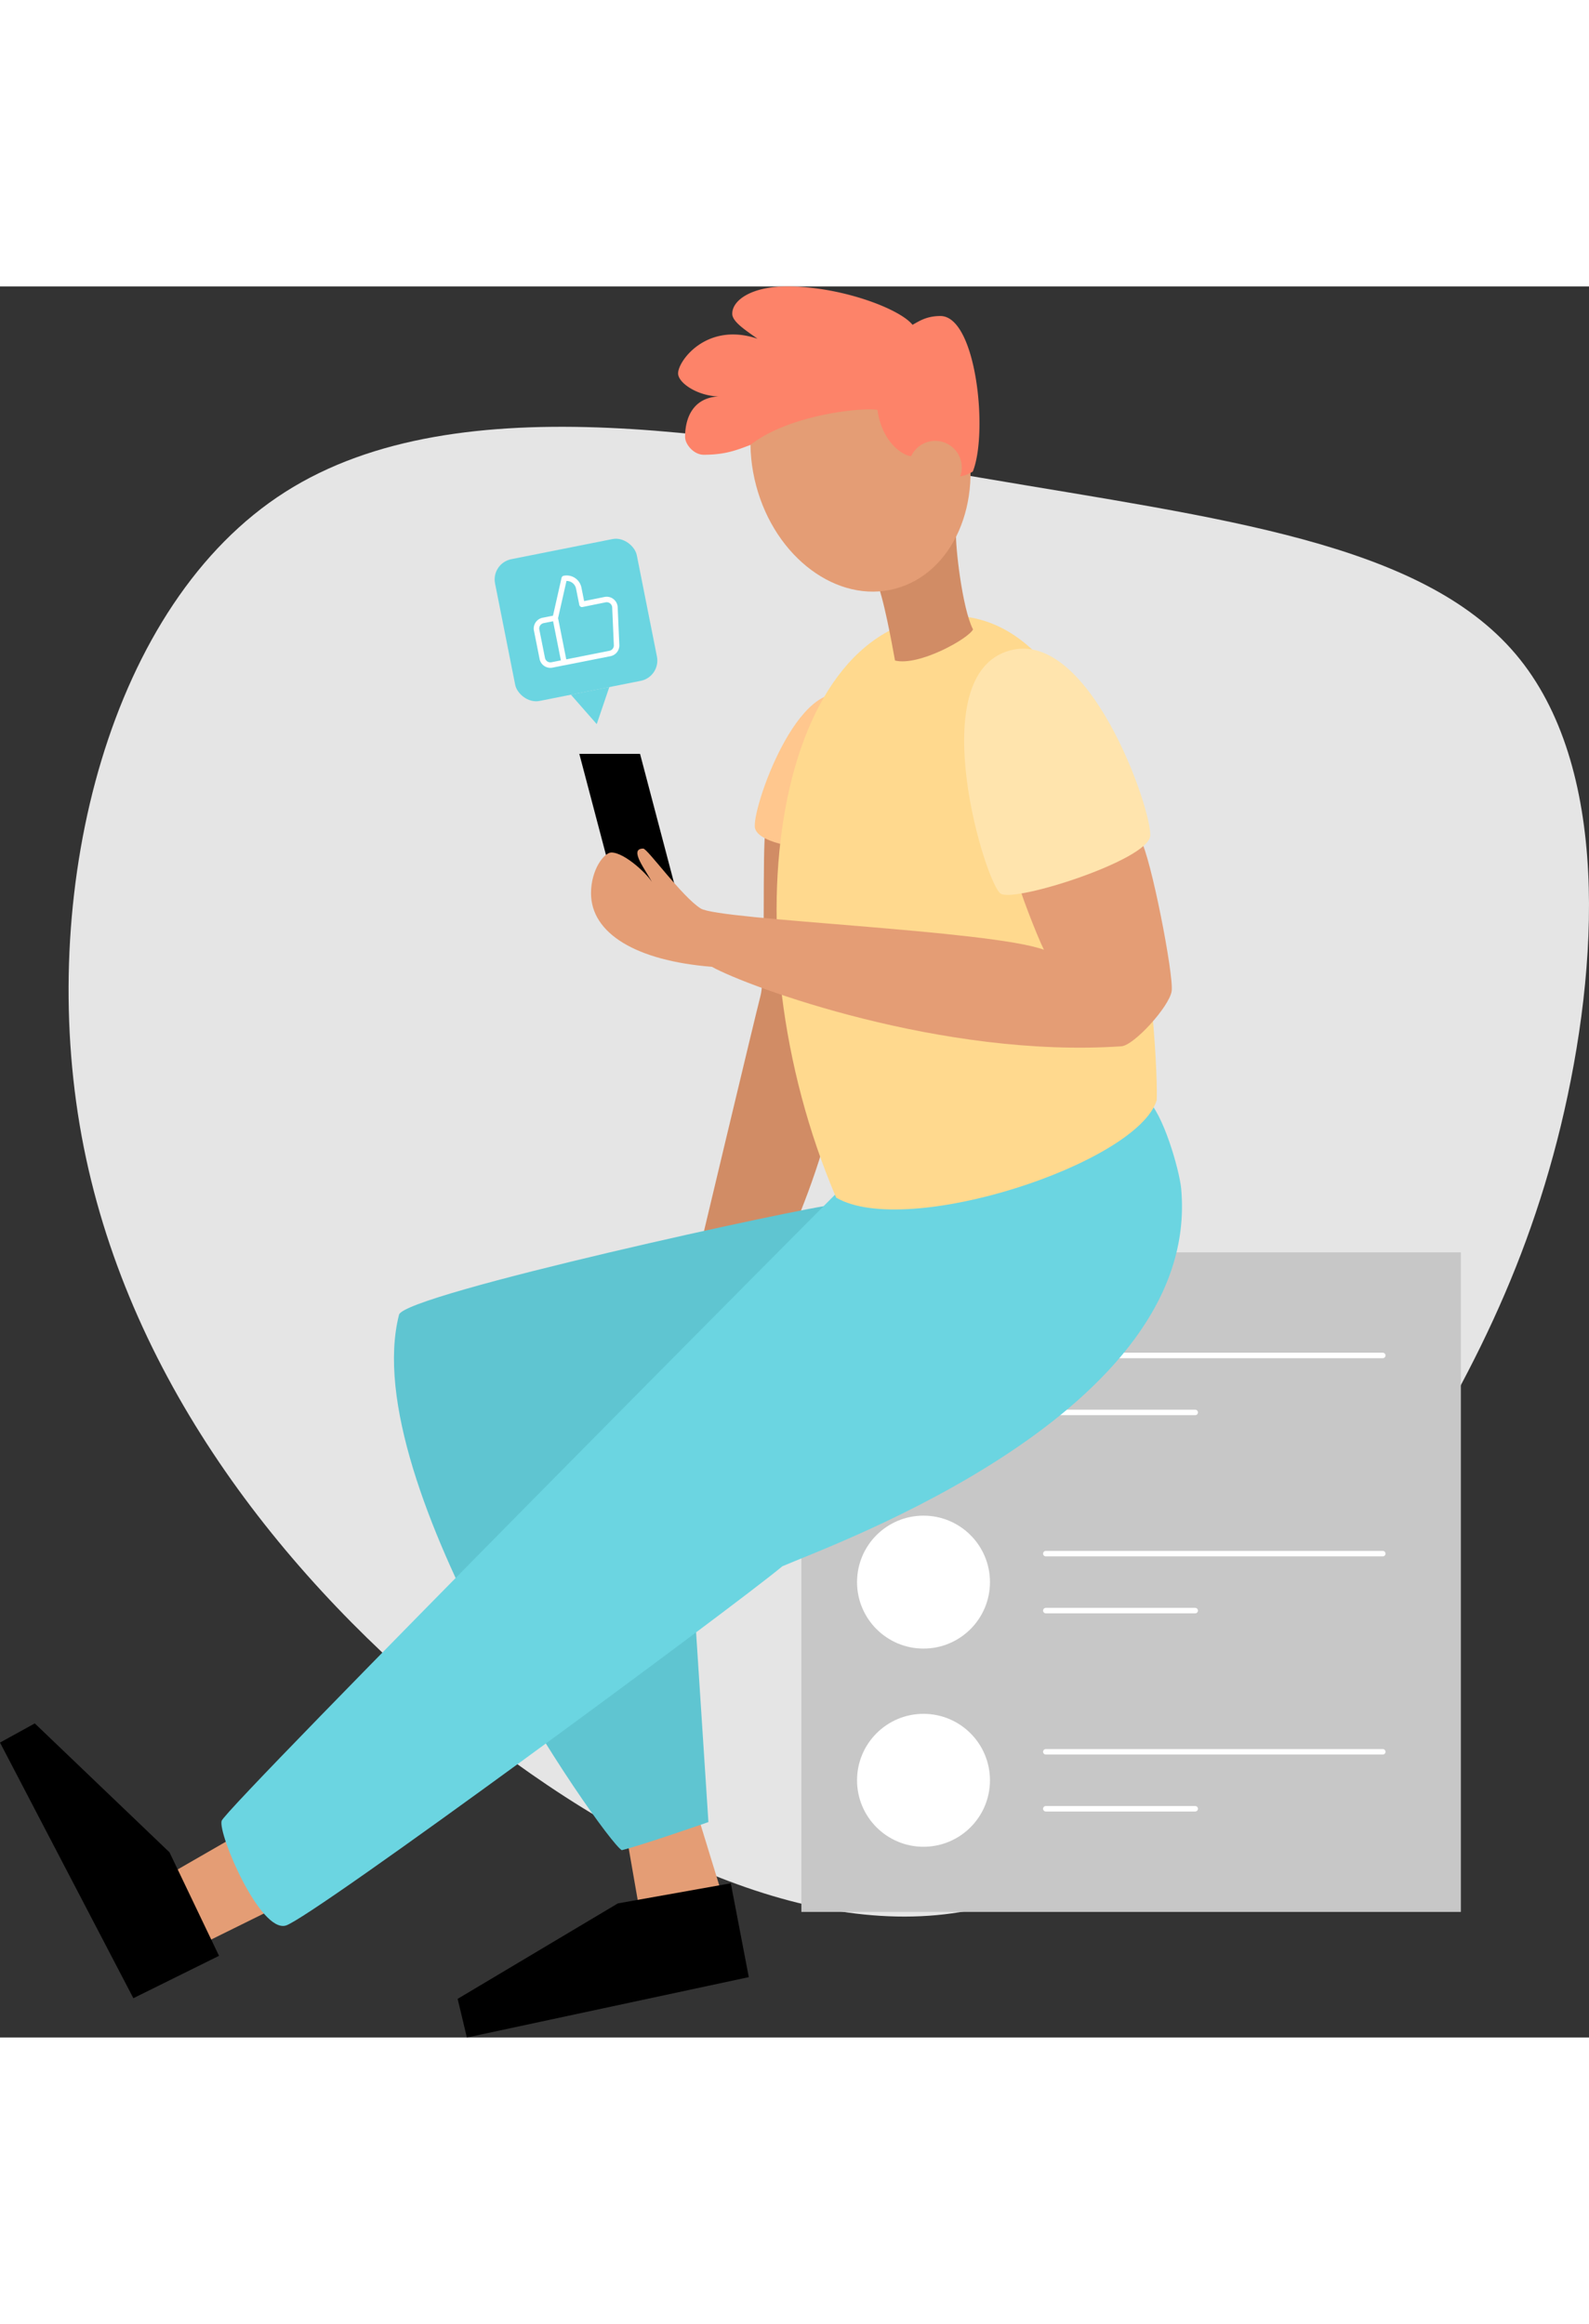 <svg xmlns="http://www.w3.org/2000/svg" viewBox="0 0 590.57 650.75" width="445" class="social-feed-svg"><rect x="0" y="0" width="590.57" height="650.75" fill="#333333" stroke="none"/><defs><style> .cls-1 { fill: #e5e5e5; } .cls-2 { fill: #d18c65; } .cls-3 { fill: #c7c7c7; } .cls-4 { fill: #a4a4a4; } .cls-5 { fill: none; stroke: #fff; stroke-linecap: round; stroke-linejoin: round; stroke-width: 2.04px; } .cls-6 { fill: #fff; } .cls-7 { fill: #e49d75; } .cls-8 { fill: #5fc5d1; } .cls-9 { fill: #6bd5e1; } .cls-10 { fill: #ffc78e; } .cls-11 { fill: #ffd98e; } .cls-12 { fill: #ffe4ad; } .cls-13 { fill: #fd8369; } </style></defs><g id="Layer_2"><g id="vector"><path d="M563.3,136.63c35.14,41.53,31.15,115.81,16.77,175.4C565.53,371.77,540.45,417,505.31,471S425,587.9,365.22,602.44,231.35,583,166.18,529,44.61,400.68,29.6,311.55c-15-89.3,11.18-193.61,76.36-235.14s169.48-20.29,258.78-5.27C453.87,86.31,528.15,95.1,563.3,136.63Z" class="cls-1"></path><path d="M284.54,201.69c-1.36,6.65.12,54.26-1.85,61.77s-23.83,99.29-23.83,99.29l34.77-9.61s12.19-26.79,16.61-50.91C314.13,281,313.57,202.06,284.54,201.69Z" class="cls-2"></path><polygon points="250.79 222.71 228.23 222.71 215.31 173.71 237.88 173.71 250.79 222.71"></polygon><rect x="297.84" y="358.96" width="245.11" height="245.11" class="cls-3"></rect><circle cx="343.23" cy="407.87" r="24.7" class="cls-4"></circle><line x1="388.69" y1="397.28" x2="513.92" y2="397.28" class="cls-5"></line><line x1="388.69" y1="418.45" x2="444.21" y2="418.45" class="cls-5"></line><line x1="388.69" y1="470.93" x2="513.92" y2="470.93" class="cls-5"></line><line x1="388.69" y1="492.1" x2="444.21" y2="492.1" class="cls-5"></line><line x1="388.69" y1="544.57" x2="513.92" y2="544.57" class="cls-5"></line><line x1="388.69" y1="565.74" x2="444.21" y2="565.74" class="cls-5"></line><circle cx="343.23" cy="481.51" r="24.7" class="cls-6"></circle><circle cx="343.23" cy="555.16" r="24.7" class="cls-6"></circle><polygon points="63.83 589.56 86.88 576.29 101.46 602.99 74.61 616.25 63.83 589.56" class="cls-7"></polygon><polygon points="232.94 576.29 238.08 605.8 269.25 600.5 258.97 567.01 232.94 576.29" class="cls-7"></polygon><path d="M310.08,341.25c-9.18.5-159.81,33.21-161.77,40.88-16.13,62.92,76,195,82.77,199,7.3-1.76,32.21-10.44,32.21-10.44l-5.72-88.07Z" class="cls-8"></path><polygon points="81.4 620.39 63 581.93 12.93 534.02 0 541.14 49.57 636.14 81.4 620.39"></polygon><polygon points="271.61 593.43 229.63 600.91 170.09 636.38 173.52 650.75 278.3 628.31 271.61 593.43"></polygon><path d="M426.28,302.23c5.86,4.69,12,25.83,12.71,33,7.67,83.18-129.24,132.16-148.2,140.38-18,15.05-175,130.79-184.57,133.53s-25.22-34-23.85-38.91S313.85,334,313.85,334Z" class="cls-9"></path><path d="M316.19,152.5c-19.37-9.57-37.28,42.92-35.56,48.93s19.5,7.73,24,7.73S316.19,152.5,316.19,152.5Z" class="cls-10"></path><path d="M353.33,122.39c70.7,0,77.37,168.55,76.57,180.05-7.14,23.44-92.78,51.6-119.14,36.19C268.93,240.55,288.2,122.39,353.33,122.39Z" class="cls-11"></path><path d="M423.86,205.49c3.95,6.74,12.45,50.66,11.6,56.39s-14,20.19-18.68,20.51c-66.54,4.52-138.71-22.07-152.2-29.54-28.22-2.25-44.92-12.44-44.92-27.34,0-8.8,4.88-15.14,7.57-15.14,5.1,0,14.16,8.79,15.26,11.36-2.2-4.52-9.1-12.82-3.42-12.82,1.58,0,14.4,17.92,21.36,22.27s107.41,8,127.55,15.32c-2.57-5.12-9.77-23.68-9.89-26.36S423.86,205.49,423.86,205.49Z" class="cls-7"></path><rect x="187.22" y="97.1" width="53.72" height="53.72" rx="7.68" transform="translate(-20.06 44.12) rotate(-11.24)" class="cls-9"></rect><path d="M216.3,118.14l-1.2-6a4.58,4.58,0,0,0-5.4-3.61l-3.33,14.73,3.29,16.53,17-3.37a3.06,3.06,0,0,0,2.5-3.15l-.61-14a3.07,3.07,0,0,0-3.21-2.92,4.1,4.1,0,0,0-.49.06Zm-6.64,21.63-4.51.9a3.06,3.06,0,0,1-3.6-2.41l-2.1-10.52a3.07,3.07,0,0,1,2.41-3.61l4.51-.89" class="cls-5"></path><polygon points="221.78 162.66 226.46 148.88 212.18 151.72 221.78 162.66" class="cls-9"></polygon><path d="M373.66,135.82c30.61-11.22,54.81,59.5,53.82,68.46s-50,24.65-55.52,21.41S343.32,146.94,373.66,135.82Z" class="cls-12"></path><path d="M355.33,91.72c-.33,4.25,2.26,28,6.31,35.75-1.79,3.52-20.19,13.75-29,11.56-1.2-6.58-4.39-24.25-7-29.63C330.35,106.94,355.33,91.72,355.33,91.72Z" class="cls-2"></path><ellipse cx="319.82" cy="63.69" rx="40.14" ry="50.31" transform="translate(-5.64 84.17) rotate(-14.86)" class="cls-7"></ellipse><path d="M338.67,63.05c-2.22.12-10.69-4.2-12.57-17.16-6.11-1-33.05,1.87-47.17,13-5.23,2-9.47,3.67-17.38,3.67-3.75,0-6.93-3.92-6.93-6.61,0-7.41,3.18-14.59,12.47-15.07-7.82-.17-15.07-5-15.07-8.56,0-4.73,10.75-19.24,29.5-12.88-4.4-3.18-9.37-6.28-9.37-9.29C272.15,5,279.56,0,292.52,0c20.05,0,41.9,8.31,46.62,14.26,2.2-1.14,5-3.26,10.36-3.26,13.36,0,17.84,43.28,12.06,57.79a12.69,12.69,0,0,1-4.71,1.83" class="cls-13"></path><path d="M338.27,64a9.87,9.87,0,1,1,5,12.15" class="cls-7"></path></g></g></svg>